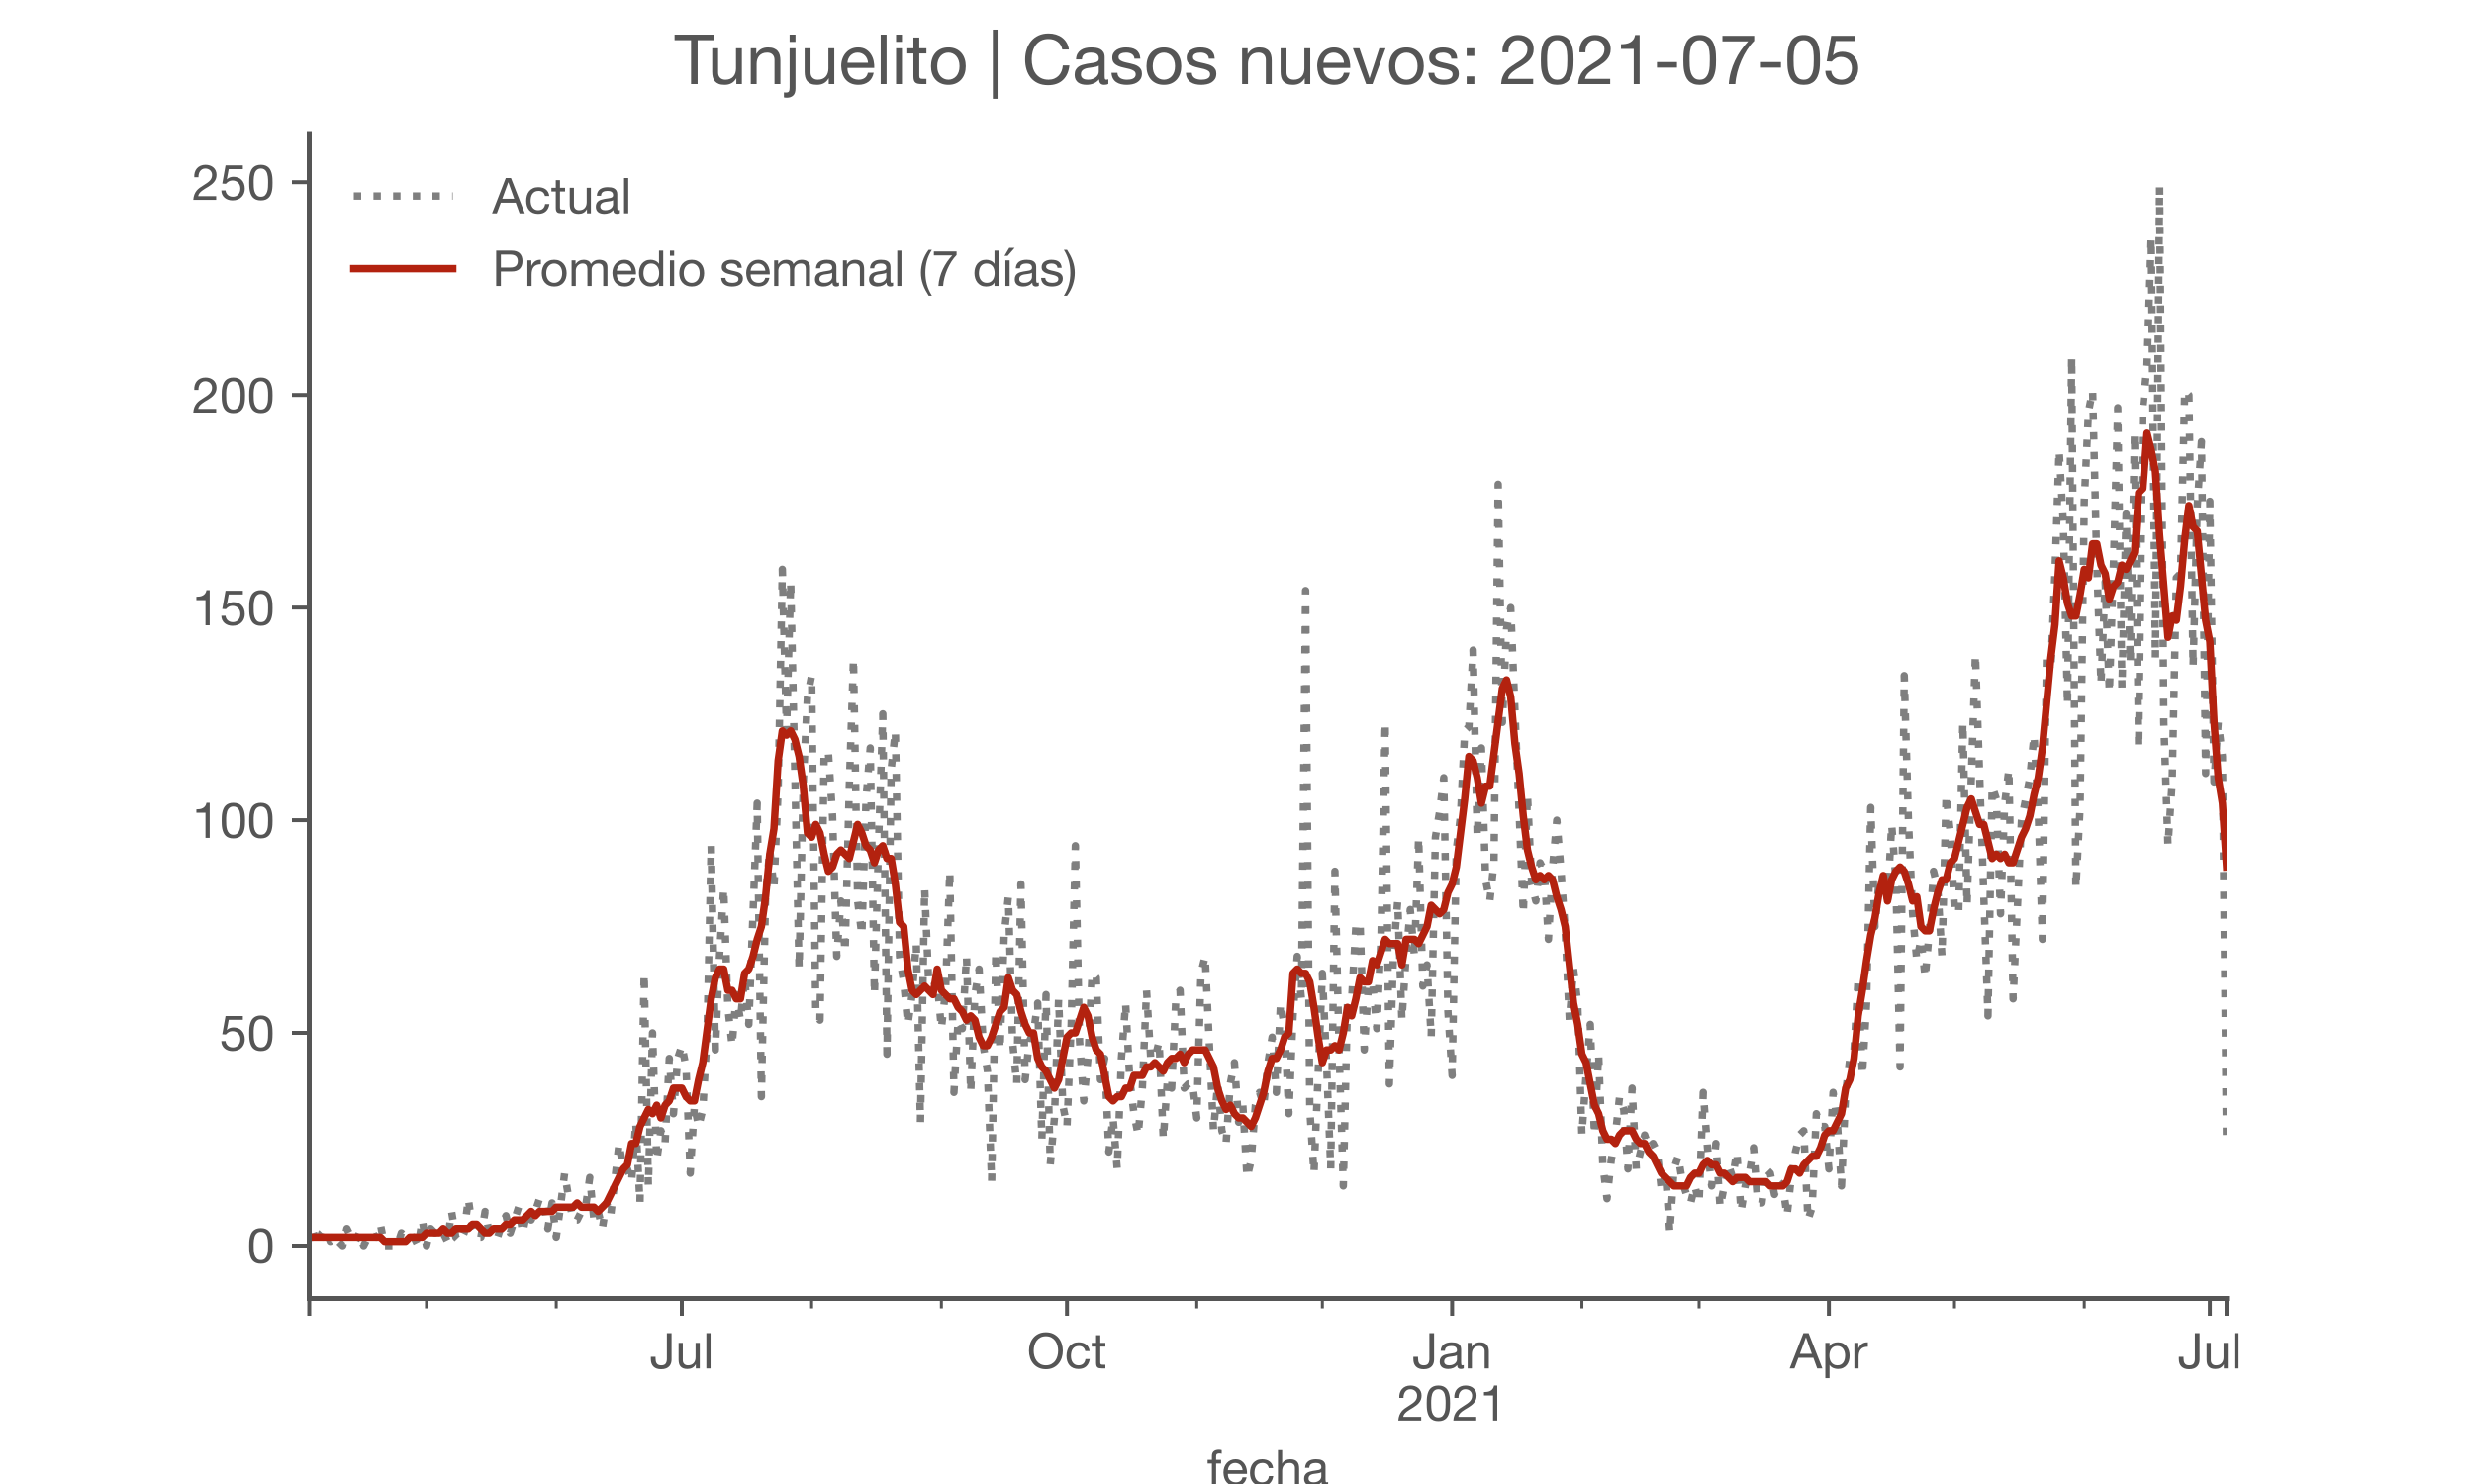 <?xml version="1.0" encoding="utf-8" standalone="no"?>
<!DOCTYPE svg PUBLIC "-//W3C//DTD SVG 1.1//EN"
  "http://www.w3.org/Graphics/SVG/1.1/DTD/svg11.dtd">
<!-- Created with matplotlib (https://matplotlib.org/) -->
<svg height="300pt" version="1.1" viewBox="0 0 500 300" width="500pt" xmlns="http://www.w3.org/2000/svg" xmlns:xlink="http://www.w3.org/1999/xlink">
 <defs>
  <style type="text/css">*{stroke-linecap:butt;stroke-linejoin:round;}</style>
 </defs>
 <g id="figure_1">
  <g id="patch_1">
   <path d="M 0 300 
L 500 300 
L 500 0 
L 0 0 
z
" style="fill:#ffffff;"/>
  </g>
  <g id="axes_1">
   <g id="patch_2">
    <path d="M 62.5 262.5 
L 450 262.5 
L 450 27 
L 62.5 27 
z
" style="fill:#ffffff;"/>
   </g>
   <g id="matplotlib.axis_1">
    <g id="xtick_1">
     <g id="line2d_1">
      <defs>
       <path d="M 0 0 
L 0 3.5 
" id="ma2bd11deeb" style="stroke:#555555;stroke-width:0.8;"/>
      </defs>
      <g>
       <use style="fill:#555555;stroke:#555555;stroke-width:0.8;" x="62.5" xlink:href="#ma2bd11deeb" y="262.5"/>
      </g>
     </g>
    </g>
    <g id="xtick_2">
     <g id="line2d_2">
      <g>
       <use style="fill:#555555;stroke:#555555;stroke-width:0.8;" x="137.8" xlink:href="#ma2bd11deeb" y="262.5"/>
      </g>
     </g>
     <g id="text_1">
      <!-- Jul -->
      <g style="fill:#555555;" transform="translate(131.315 276.641)scale(0.1 -0.1)">
       <defs>
        <path d="M 44.094 17.797 
L 44.094 71.406 
L 34.594 71.406 
L 34.594 19.203 
Q 34.594 13.297 32.141 9.797 
Q 29.703 6.297 23.203 6.297 
Q 19.703 6.297 17.453 7.344 
Q 15.203 8.406 13.953 10.297 
Q 12.703 12.203 12.203 14.797 
Q 11.703 17.406 11.703 20.5 
L 11.703 23.5 
L 2.203 23.5 
L 2.203 19.094 
Q 2.203 8.906 7.594 3.656 
Q 13 -1.594 23 -1.594 
Q 29 -1.594 33.047 0.047 
Q 37.094 1.703 39.547 4.453 
Q 42 7.203 43.047 10.703 
Q 44.094 14.203 44.094 17.797 
z
" id="HelveticaNeue-74"/>
        <path d="M 49.203 0 
L 49.203 51.703 
L 40.703 51.703 
L 40.703 22.5 
Q 40.703 19 39.75 16.047 
Q 38.797 13.094 36.891 10.891 
Q 35 8.703 32.141 7.5 
Q 29.297 6.297 25.406 6.297 
Q 20.5 6.297 17.703 9.094 
Q 14.906 11.906 14.906 16.703 
L 14.906 51.703 
L 6.406 51.703 
L 6.406 17.703 
Q 6.406 13.5 7.25 10.047 
Q 8.094 6.594 10.188 4.094 
Q 12.297 1.594 15.688 0.25 
Q 19.094 -1.094 24.203 -1.094 
Q 29.906 -1.094 34.094 1.156 
Q 38.297 3.406 41 8.203 
L 41.203 8.203 
L 41.203 0 
z
" id="HelveticaNeue-117"/>
        <path d="M 6.906 71.406 
L 6.906 0 
L 15.406 0 
L 15.406 71.406 
z
" id="HelveticaNeue-108"/>
       </defs>
       <use xlink:href="#HelveticaNeue-74"/>
       <use x="51.9" xlink:href="#HelveticaNeue-117"/>
       <use x="107.5" xlink:href="#HelveticaNeue-108"/>
      </g>
     </g>
    </g>
    <g id="xtick_3">
     <g id="line2d_3">
      <g>
       <use style="fill:#555555;stroke:#555555;stroke-width:0.8;" x="215.639" xlink:href="#ma2bd11deeb" y="262.5"/>
      </g>
     </g>
     <g id="text_2">
      <!-- Oct -->
      <g style="fill:#555555;" transform="translate(207.578 276.641)scale(0.1 -0.1)">
       <defs>
        <path d="M 13.297 35.703 
Q 13.297 41.094 14.688 46.344 
Q 16.094 51.594 19.094 55.797 
Q 22.094 60 26.797 62.547 
Q 31.5 65.094 38 65.094 
Q 44.5 65.094 49.203 62.547 
Q 53.906 60 56.906 55.797 
Q 59.906 51.594 61.297 46.344 
Q 62.703 41.094 62.703 35.703 
Q 62.703 30.297 61.297 25.047 
Q 59.906 19.797 56.906 15.594 
Q 53.906 11.406 49.203 8.844 
Q 44.5 6.297 38 6.297 
Q 31.5 6.297 26.797 8.844 
Q 22.094 11.406 19.094 15.594 
Q 16.094 19.797 14.688 25.047 
Q 13.297 30.297 13.297 35.703 
z
M 3.797 35.703 
Q 3.797 28.406 5.938 21.656 
Q 8.094 14.906 12.391 9.703 
Q 16.703 4.5 23.094 1.453 
Q 29.5 -1.594 38 -1.594 
Q 46.5 -1.594 52.891 1.453 
Q 59.297 4.5 63.594 9.703 
Q 67.906 14.906 70.047 21.656 
Q 72.203 28.406 72.203 35.703 
Q 72.203 43 70.047 49.75 
Q 67.906 56.5 63.594 61.703 
Q 59.297 66.906 52.891 70 
Q 46.5 73.094 38 73.094 
Q 29.5 73.094 23.094 70 
Q 16.703 66.906 12.391 61.703 
Q 8.094 56.5 5.938 49.75 
Q 3.797 43 3.797 35.703 
z
" id="HelveticaNeue-79"/>
        <path d="M 41.5 35.094 
L 50.297 35.094 
Q 49.797 39.703 47.891 43.047 
Q 46 46.406 43.047 48.594 
Q 40.094 50.797 36.25 51.844 
Q 32.406 52.906 28 52.906 
Q 21.906 52.906 17.297 50.75 
Q 12.703 48.594 9.641 44.844 
Q 6.594 41.094 5.094 36.047 
Q 3.594 31 3.594 25.203 
Q 3.594 19.406 5.141 14.547 
Q 6.703 9.703 9.75 6.203 
Q 12.797 2.703 17.344 0.797 
Q 21.906 -1.094 27.797 -1.094 
Q 37.703 -1.094 43.453 4.094 
Q 49.203 9.297 50.594 18.906 
L 41.906 18.906 
Q 41.094 12.906 37.547 9.594 
Q 34 6.297 27.703 6.297 
Q 23.703 6.297 20.797 7.891 
Q 17.906 9.5 16.094 12.141 
Q 14.297 14.797 13.438 18.188 
Q 12.594 21.594 12.594 25.203 
Q 12.594 29.094 13.391 32.75 
Q 14.203 36.406 16.047 39.203 
Q 17.906 42 21 43.703 
Q 24.094 45.406 28.703 45.406 
Q 34.094 45.406 37.297 42.703 
Q 40.5 40 41.5 35.094 
z
" id="HelveticaNeue-99"/>
        <path d="M 18.203 51.703 
L 18.203 67.203 
L 9.703 67.203 
L 9.703 51.703 
L 0.906 51.703 
L 0.906 44.203 
L 9.703 44.203 
L 9.703 11.297 
Q 9.703 7.703 10.391 5.5 
Q 11.094 3.297 12.547 2.094 
Q 14 0.906 16.344 0.453 
Q 18.703 0 22 0 
L 28.5 0 
L 28.5 7.5 
L 24.594 7.5 
Q 22.594 7.5 21.344 7.641 
Q 20.094 7.797 19.391 8.297 
Q 18.703 8.797 18.453 9.688 
Q 18.203 10.594 18.203 12.094 
L 18.203 44.203 
L 28.5 44.203 
L 28.5 51.703 
z
" id="HelveticaNeue-116"/>
       </defs>
       <use xlink:href="#HelveticaNeue-79"/>
       <use x="76" xlink:href="#HelveticaNeue-99"/>
       <use x="129.7" xlink:href="#HelveticaNeue-116"/>
      </g>
     </g>
    </g>
    <g id="xtick_4">
     <g id="line2d_4">
      <g>
       <use style="fill:#555555;stroke:#555555;stroke-width:0.8;" x="293.477" xlink:href="#ma2bd11deeb" y="262.5"/>
      </g>
     </g>
     <g id="text_3">
      <!-- Jan -->
      <g style="fill:#555555;" transform="translate(285.417 276.641)scale(0.1 -0.1)">
       <defs>
        <path d="M 52.203 0.203 
Q 50 -1.094 46.094 -1.094 
Q 42.797 -1.094 40.844 0.75 
Q 38.906 2.594 38.906 6.797 
Q 35.406 2.594 30.75 0.75 
Q 26.094 -1.094 20.703 -1.094 
Q 17.203 -1.094 14.047 -0.297 
Q 10.906 0.5 8.594 2.203 
Q 6.297 3.906 4.938 6.656 
Q 3.594 9.406 3.594 13.297 
Q 3.594 17.703 5.094 20.5 
Q 6.594 23.297 9.047 25.047 
Q 11.5 26.797 14.641 27.688 
Q 17.797 28.594 21.094 29.203 
Q 24.594 29.906 27.75 30.25 
Q 30.906 30.594 33.297 31.25 
Q 35.703 31.906 37.094 33.156 
Q 38.5 34.406 38.5 36.797 
Q 38.5 39.594 37.453 41.297 
Q 36.406 43 34.75 43.891 
Q 33.094 44.797 31.047 45.094 
Q 29 45.406 27 45.406 
Q 21.594 45.406 18 43.344 
Q 14.406 41.297 14.094 35.594 
L 5.594 35.594 
Q 5.797 40.406 7.594 43.703 
Q 9.406 47 12.406 49.047 
Q 15.406 51.094 19.25 52 
Q 23.094 52.906 27.5 52.906 
Q 31 52.906 34.453 52.406 
Q 37.906 51.906 40.703 50.344 
Q 43.5 48.797 45.203 46 
Q 46.906 43.203 46.906 38.703 
L 46.906 12.094 
Q 46.906 9.094 47.25 7.688 
Q 47.594 6.297 49.594 6.297 
Q 50.703 6.297 52.203 6.797 
z
M 38.406 26.703 
Q 36.797 25.5 34.188 24.953 
Q 31.594 24.406 28.75 24.047 
Q 25.906 23.703 23 23.25 
Q 20.094 22.797 17.797 21.797 
Q 15.5 20.797 14.047 18.938 
Q 12.594 17.094 12.594 13.906 
Q 12.594 11.797 13.438 10.344 
Q 14.297 8.906 15.641 8 
Q 17 7.094 18.797 6.688 
Q 20.594 6.297 22.594 6.297 
Q 26.797 6.297 29.797 7.438 
Q 32.797 8.594 34.688 10.344 
Q 36.594 12.094 37.5 14.141 
Q 38.406 16.203 38.406 18 
z
" id="HelveticaNeue-97"/>
        <path d="M 6.406 51.703 
L 6.406 0 
L 14.906 0 
L 14.906 29.203 
Q 14.906 32.703 15.844 35.641 
Q 16.797 38.594 18.688 40.797 
Q 20.594 43 23.438 44.203 
Q 26.297 45.406 30.203 45.406 
Q 35.094 45.406 37.891 42.594 
Q 40.703 39.797 40.703 35 
L 40.703 0 
L 49.203 0 
L 49.203 34 
Q 49.203 38.203 48.344 41.641 
Q 47.5 45.094 45.391 47.594 
Q 43.297 50.094 39.891 51.5 
Q 36.5 52.906 31.406 52.906 
Q 19.906 52.906 14.594 43.5 
L 14.406 43.5 
L 14.406 51.703 
z
" id="HelveticaNeue-110"/>
       </defs>
       <use xlink:href="#HelveticaNeue-74"/>
       <use x="51.9" xlink:href="#HelveticaNeue-97"/>
       <use x="105.6" xlink:href="#HelveticaNeue-110"/>
      </g>
      <!-- 2021 -->
      <g style="fill:#555555;" transform="translate(282.358 287.18)scale(0.1 -0.1)">
       <defs>
        <path d="M 4.406 45.797 
L 12.906 45.797 
Q 12.797 49 13.547 52.141 
Q 14.297 55.297 16 57.797 
Q 17.703 60.297 20.344 61.844 
Q 23 63.406 26.703 63.406 
Q 29.5 63.406 32 62.5 
Q 34.5 61.594 36.344 59.891 
Q 38.203 58.203 39.297 55.844 
Q 40.406 53.5 40.406 50.594 
Q 40.406 46.906 39.25 44.094 
Q 38.094 41.297 35.844 38.891 
Q 33.594 36.5 30.188 34.141 
Q 26.797 31.797 22.297 29 
Q 18.594 26.797 15.188 24.297 
Q 11.797 21.797 9.094 18.5 
Q 6.406 15.203 4.656 10.75 
Q 2.906 6.297 2.406 0 
L 48.703 0 
L 48.703 7.5 
L 12.297 7.5 
Q 12.906 10.797 14.844 13.344 
Q 16.797 15.906 19.547 18.094 
Q 22.297 20.297 25.594 22.25 
Q 28.906 24.203 32.203 26.203 
Q 35.5 28.297 38.594 30.594 
Q 41.703 32.906 44.094 35.75 
Q 46.5 38.594 47.953 42.188 
Q 49.406 45.797 49.406 50.5 
Q 49.406 55.5 47.656 59.297 
Q 45.906 63.094 42.906 65.641 
Q 39.906 68.203 35.844 69.547 
Q 31.797 70.906 27.203 70.906 
Q 21.594 70.906 17.188 69 
Q 12.797 67.094 9.844 63.75 
Q 6.906 60.406 5.5 55.797 
Q 4.094 51.203 4.406 45.797 
z
" id="HelveticaNeue-50"/>
        <path d="M 13.203 34.906 
Q 13.203 37.5 13.25 40.641 
Q 13.297 43.797 13.75 46.938 
Q 14.203 50.094 15.047 53.094 
Q 15.906 56.094 17.547 58.344 
Q 19.203 60.594 21.703 62 
Q 24.203 63.406 27.797 63.406 
Q 31.406 63.406 33.906 62 
Q 36.406 60.594 38.047 58.344 
Q 39.703 56.094 40.547 53.094 
Q 41.406 50.094 41.844 46.938 
Q 42.297 43.797 42.344 40.641 
Q 42.406 37.5 42.406 34.906 
Q 42.406 30.906 42.156 25.953 
Q 41.906 21 40.547 16.641 
Q 39.203 12.297 36.203 9.297 
Q 33.203 6.297 27.797 6.297 
Q 22.406 6.297 19.406 9.297 
Q 16.406 12.297 15.047 16.641 
Q 13.703 21 13.453 25.953 
Q 13.203 30.906 13.203 34.906 
z
M 4.203 34.797 
Q 4.203 30.906 4.391 26.703 
Q 4.594 22.5 5.391 18.5 
Q 6.203 14.5 7.703 10.953 
Q 9.203 7.406 11.797 4.703 
Q 14.406 2 18.344 0.453 
Q 22.297 -1.094 27.797 -1.094 
Q 33.406 -1.094 37.297 0.453 
Q 41.203 2 43.797 4.703 
Q 46.406 7.406 47.906 10.953 
Q 49.406 14.5 50.203 18.5 
Q 51 22.5 51.203 26.703 
Q 51.406 30.906 51.406 34.797 
Q 51.406 38.703 51.203 42.891 
Q 51 47.094 50.203 51.094 
Q 49.406 55.094 47.906 58.688 
Q 46.406 62.297 43.797 65 
Q 41.203 67.703 37.25 69.297 
Q 33.297 70.906 27.797 70.906 
Q 22.297 70.906 18.344 69.297 
Q 14.406 67.703 11.797 65 
Q 9.203 62.297 7.703 58.688 
Q 6.203 55.094 5.391 51.094 
Q 4.594 47.094 4.391 42.891 
Q 4.203 38.703 4.203 34.797 
z
" id="HelveticaNeue-48"/>
        <path d="M 35.594 0 
L 35.594 70.906 
L 29.094 70.906 
Q 28.406 66.906 26.5 64.297 
Q 24.594 61.703 21.844 60.203 
Q 19.094 58.703 15.688 58.141 
Q 12.297 57.594 8.703 57.594 
L 8.703 50.797 
L 27.094 50.797 
L 27.094 0 
z
" id="HelveticaNeue-49"/>
       </defs>
       <use xlink:href="#HelveticaNeue-50"/>
       <use x="55.6" xlink:href="#HelveticaNeue-48"/>
       <use x="111.2" xlink:href="#HelveticaNeue-50"/>
       <use x="166.8" xlink:href="#HelveticaNeue-49"/>
      </g>
     </g>
    </g>
    <g id="xtick_5">
     <g id="line2d_5">
      <g>
       <use style="fill:#555555;stroke:#555555;stroke-width:0.8;" x="369.623" xlink:href="#ma2bd11deeb" y="262.5"/>
      </g>
     </g>
     <g id="text_4">
      <!-- Apr -->
      <g style="fill:#555555;" transform="translate(361.754 276.641)scale(0.1 -0.1)">
       <defs>
        <path d="M 20.094 29.5 
L 32.203 62.797 
L 32.406 62.797 
L 44.297 29.5 
z
M 27.203 71.406 
L -0.594 0 
L 9.094 0 
L 17.094 21.5 
L 47.297 21.5 
L 55.094 0 
L 65.594 0 
L 37.703 71.406 
z
" id="HelveticaNeue-65"/>
        <path d="M 6.703 51.703 
L 6.703 -19.703 
L 15.203 -19.703 
L 15.203 6.906 
L 15.406 6.906 
Q 16.797 4.594 18.844 3.047 
Q 20.906 1.5 23.203 0.594 
Q 25.5 -0.297 27.844 -0.688 
Q 30.203 -1.094 32.094 -1.094 
Q 38 -1.094 42.453 1 
Q 46.906 3.094 49.844 6.75 
Q 52.797 10.406 54.25 15.297 
Q 55.703 20.203 55.703 25.703 
Q 55.703 31.203 54.203 36.094 
Q 52.703 41 49.75 44.75 
Q 46.797 48.5 42.344 50.703 
Q 37.906 52.906 31.906 52.906 
Q 26.5 52.906 22 50.953 
Q 17.5 49 15.406 44.703 
L 15.203 44.703 
L 15.203 51.703 
z
M 46.703 26.297 
Q 46.703 22.5 45.891 18.891 
Q 45.094 15.297 43.297 12.5 
Q 41.5 9.703 38.547 8 
Q 35.594 6.297 31.203 6.297 
Q 26.797 6.297 23.688 7.938 
Q 20.594 9.594 18.641 12.297 
Q 16.703 15 15.797 18.547 
Q 14.906 22.094 14.906 25.906 
Q 14.906 29.5 15.75 33 
Q 16.594 36.5 18.5 39.25 
Q 20.406 42 23.406 43.703 
Q 26.406 45.406 30.703 45.406 
Q 34.797 45.406 37.844 43.797 
Q 40.906 42.203 42.844 39.5 
Q 44.797 36.797 45.75 33.344 
Q 46.703 29.906 46.703 26.297 
z
" id="HelveticaNeue-112"/>
        <path d="M 6.094 51.703 
L 6.094 0 
L 14.594 0 
L 14.594 23 
Q 14.594 28 15.594 31.844 
Q 16.594 35.703 18.797 38.391 
Q 21 41.094 24.594 42.5 
Q 28.203 43.906 33.297 43.906 
L 33.297 52.906 
Q 26.406 53.094 21.906 50.094 
Q 17.406 47.094 14.297 40.797 
L 14.094 40.797 
L 14.094 51.703 
z
" id="HelveticaNeue-114"/>
       </defs>
       <use xlink:href="#HelveticaNeue-65"/>
       <use x="64.8" xlink:href="#HelveticaNeue-112"/>
       <use x="124.1" xlink:href="#HelveticaNeue-114"/>
      </g>
     </g>
    </g>
    <g id="xtick_6">
     <g id="line2d_6">
      <g>
       <use style="fill:#555555;stroke:#555555;stroke-width:0.8;" x="446.616" xlink:href="#ma2bd11deeb" y="262.5"/>
      </g>
     </g>
     <g id="text_5">
      <!-- Jul -->
      <g style="fill:#555555;" transform="translate(440.131 276.641)scale(0.1 -0.1)">
       <use xlink:href="#HelveticaNeue-74"/>
       <use x="51.9" xlink:href="#HelveticaNeue-117"/>
       <use x="107.5" xlink:href="#HelveticaNeue-108"/>
      </g>
     </g>
    </g>
    <g id="xtick_7">
     <g id="line2d_7">
      <g>
       <use style="fill:#555555;stroke:#555555;stroke-width:0.8;" x="450" xlink:href="#ma2bd11deeb" y="262.5"/>
      </g>
     </g>
    </g>
    <g id="xtick_8">
     <g id="line2d_8">
      <defs>
       <path d="M 0 0 
L 0 2 
" id="m8d60de02a7" style="stroke:#555555;stroke-width:0.6;"/>
      </defs>
      <g>
       <use style="fill:#555555;stroke:#555555;stroke-width:0.6;" x="86.19" xlink:href="#m8d60de02a7" y="262.5"/>
      </g>
     </g>
    </g>
    <g id="xtick_9">
     <g id="line2d_9">
      <g>
       <use style="fill:#555555;stroke:#555555;stroke-width:0.6;" x="112.418" xlink:href="#m8d60de02a7" y="262.5"/>
      </g>
     </g>
    </g>
    <g id="xtick_10">
     <g id="line2d_10">
      <g>
       <use style="fill:#555555;stroke:#555555;stroke-width:0.6;" x="164.028" xlink:href="#m8d60de02a7" y="262.5"/>
      </g>
     </g>
    </g>
    <g id="xtick_11">
     <g id="line2d_11">
      <g>
       <use style="fill:#555555;stroke:#555555;stroke-width:0.6;" x="190.257" xlink:href="#m8d60de02a7" y="262.5"/>
      </g>
     </g>
    </g>
    <g id="xtick_12">
     <g id="line2d_12">
      <g>
       <use style="fill:#555555;stroke:#555555;stroke-width:0.6;" x="241.867" xlink:href="#m8d60de02a7" y="262.5"/>
      </g>
     </g>
    </g>
    <g id="xtick_13">
     <g id="line2d_13">
      <g>
       <use style="fill:#555555;stroke:#555555;stroke-width:0.6;" x="267.249" xlink:href="#m8d60de02a7" y="262.5"/>
      </g>
     </g>
    </g>
    <g id="xtick_14">
     <g id="line2d_14">
      <g>
       <use style="fill:#555555;stroke:#555555;stroke-width:0.6;" x="319.705" xlink:href="#m8d60de02a7" y="262.5"/>
      </g>
     </g>
    </g>
    <g id="xtick_15">
     <g id="line2d_15">
      <g>
       <use style="fill:#555555;stroke:#555555;stroke-width:0.6;" x="343.395" xlink:href="#m8d60de02a7" y="262.5"/>
      </g>
     </g>
    </g>
    <g id="xtick_16">
     <g id="line2d_16">
      <g>
       <use style="fill:#555555;stroke:#555555;stroke-width:0.6;" x="395.005" xlink:href="#m8d60de02a7" y="262.5"/>
      </g>
     </g>
    </g>
    <g id="xtick_17">
     <g id="line2d_17">
      <g>
       <use style="fill:#555555;stroke:#555555;stroke-width:0.6;" x="421.234" xlink:href="#m8d60de02a7" y="262.5"/>
      </g>
     </g>
    </g>
    <g id="text_6">
     <!-- fecha -->
     <g style="fill:#555555;" transform="translate(243.935 300.291)scale(0.1 -0.1)">
      <defs>
       <path d="M 9.906 44.203 
L 9.906 0 
L 18.406 0 
L 18.406 44.203 
L 28.406 44.203 
L 28.406 51.703 
L 18.406 51.703 
L 18.406 58.906 
Q 18.406 62.297 20.094 63.5 
Q 21.797 64.703 24.906 64.703 
Q 26 64.703 27.297 64.547 
Q 28.594 64.406 29.703 64 
L 29.703 71.406 
Q 28.5 71.797 26.953 72 
Q 25.406 72.203 24.203 72.203 
Q 17.203 72.203 13.547 68.953 
Q 9.906 65.703 9.906 59.406 
L 9.906 51.703 
L 1.203 51.703 
L 1.203 44.203 
z
" id="HelveticaNeue-102"/>
       <path d="M 42.297 30.797 
L 12.594 30.797 
Q 12.797 33.797 13.891 36.438 
Q 15 39.094 16.891 41.094 
Q 18.797 43.094 21.438 44.25 
Q 24.094 45.406 27.406 45.406 
Q 30.594 45.406 33.25 44.25 
Q 35.906 43.094 37.844 41.141 
Q 39.797 39.203 40.938 36.5 
Q 42.094 33.797 42.297 30.797 
z
M 50.5 16.406 
L 42.094 16.406 
Q 41 11.297 37.547 8.797 
Q 34.094 6.297 28.703 6.297 
Q 24.5 6.297 21.391 7.688 
Q 18.297 9.094 16.297 11.438 
Q 14.297 13.797 13.391 16.844 
Q 12.5 19.906 12.594 23.297 
L 51.297 23.297 
Q 51.5 28 50.453 33.203 
Q 49.406 38.406 46.656 42.797 
Q 43.906 47.203 39.344 50.047 
Q 34.797 52.906 27.906 52.906 
Q 22.594 52.906 18.141 50.906 
Q 13.703 48.906 10.453 45.297 
Q 7.203 41.703 5.391 36.797 
Q 3.594 31.906 3.594 26 
Q 3.797 20.094 5.344 15.094 
Q 6.906 10.094 10 6.5 
Q 13.094 2.906 17.641 0.906 
Q 22.203 -1.094 28.406 -1.094 
Q 37.203 -1.094 43 3.297 
Q 48.797 7.703 50.5 16.406 
z
" id="HelveticaNeue-101"/>
       <path d="M 6.406 71.406 
L 6.406 0 
L 14.906 0 
L 14.906 29.203 
Q 14.906 32.703 15.844 35.641 
Q 16.797 38.594 18.688 40.797 
Q 20.594 43 23.438 44.203 
Q 26.297 45.406 30.203 45.406 
Q 35.094 45.406 37.891 42.594 
Q 40.703 39.797 40.703 35 
L 40.703 0 
L 49.203 0 
L 49.203 34 
Q 49.203 38.203 48.344 41.641 
Q 47.5 45.094 45.391 47.594 
Q 43.297 50.094 39.891 51.5 
Q 36.5 52.906 31.406 52.906 
Q 29.094 52.906 26.641 52.406 
Q 24.203 51.906 21.953 50.844 
Q 19.703 49.797 17.891 48.141 
Q 16.094 46.5 15.094 44.094 
L 14.906 44.094 
L 14.906 71.406 
z
" id="HelveticaNeue-104"/>
      </defs>
      <use xlink:href="#HelveticaNeue-102"/>
      <use x="29.6" xlink:href="#HelveticaNeue-101"/>
      <use x="83.3" xlink:href="#HelveticaNeue-99"/>
      <use x="137" xlink:href="#HelveticaNeue-104"/>
      <use x="192.6" xlink:href="#HelveticaNeue-97"/>
     </g>
    </g>
   </g>
   <g id="matplotlib.axis_2">
    <g id="ytick_1">
     <g id="line2d_18">
      <defs>
       <path d="M 0 0 
L -3.5 0 
" id="m06154735b8" style="stroke:#555555;stroke-width:0.8;"/>
      </defs>
      <g>
       <use style="fill:#555555;stroke:#555555;stroke-width:0.8;" x="62.5" xlink:href="#m06154735b8" y="251.795"/>
      </g>
     </g>
     <g id="text_7">
      <!-- 0 -->
      <g style="fill:#555555;" transform="translate(49.941 255.366)scale(0.1 -0.1)">
       <use xlink:href="#HelveticaNeue-48"/>
      </g>
     </g>
    </g>
    <g id="ytick_2">
     <g id="line2d_19">
      <g>
       <use style="fill:#555555;stroke:#555555;stroke-width:0.8;" x="62.5" xlink:href="#m06154735b8" y="208.805"/>
      </g>
     </g>
     <g id="text_8">
      <!-- 50 -->
      <g style="fill:#555555;" transform="translate(44.381 212.376)scale(0.1 -0.1)">
       <defs>
        <path d="M 47 62.203 
L 47 69.703 
L 12 69.703 
L 5.406 32.906 
L 12.703 32.5 
Q 15.203 35.5 18.453 37.344 
Q 21.703 39.203 25.906 39.203 
Q 29.5 39.203 32.453 38 
Q 35.406 36.797 37.5 34.641 
Q 39.594 32.5 40.75 29.547 
Q 41.906 26.594 41.906 23.094 
Q 41.906 18.906 40.703 15.75 
Q 39.5 12.594 37.453 10.5 
Q 35.406 8.406 32.656 7.344 
Q 29.906 6.297 26.906 6.297 
Q 23.703 6.297 21.047 7.25 
Q 18.406 8.203 16.453 9.953 
Q 14.5 11.703 13.344 14.047 
Q 12.203 16.406 12 19.094 
L 3.5 19.094 
Q 3.594 14.297 5.391 10.5 
Q 7.203 6.703 10.297 4.141 
Q 13.406 1.594 17.453 0.25 
Q 21.5 -1.094 26.094 -1.094 
Q 32.297 -1.094 36.938 0.844 
Q 41.594 2.797 44.688 6.094 
Q 47.797 9.406 49.344 13.656 
Q 50.906 17.906 50.906 22.406 
Q 50.906 28.5 49.094 33.047 
Q 47.297 37.594 44.188 40.641 
Q 41.094 43.703 36.891 45.203 
Q 32.703 46.703 28 46.703 
Q 24.406 46.703 20.75 45.453 
Q 17.094 44.203 14.797 41.594 
L 14.594 41.797 
L 18.406 62.203 
z
" id="HelveticaNeue-53"/>
       </defs>
       <use xlink:href="#HelveticaNeue-53"/>
       <use x="55.6" xlink:href="#HelveticaNeue-48"/>
      </g>
     </g>
    </g>
    <g id="ytick_3">
     <g id="line2d_20">
      <g>
       <use style="fill:#555555;stroke:#555555;stroke-width:0.8;" x="62.5" xlink:href="#m06154735b8" y="165.815"/>
      </g>
     </g>
     <g id="text_9">
      <!-- 100 -->
      <g style="fill:#555555;" transform="translate(38.822 169.385)scale(0.1 -0.1)">
       <use xlink:href="#HelveticaNeue-49"/>
       <use x="55.6" xlink:href="#HelveticaNeue-48"/>
       <use x="111.2" xlink:href="#HelveticaNeue-48"/>
      </g>
     </g>
    </g>
    <g id="ytick_4">
     <g id="line2d_21">
      <g>
       <use style="fill:#555555;stroke:#555555;stroke-width:0.8;" x="62.5" xlink:href="#m06154735b8" y="122.825"/>
      </g>
     </g>
     <g id="text_10">
      <!-- 150 -->
      <g style="fill:#555555;" transform="translate(38.822 126.395)scale(0.1 -0.1)">
       <use xlink:href="#HelveticaNeue-49"/>
       <use x="55.6" xlink:href="#HelveticaNeue-53"/>
       <use x="111.2" xlink:href="#HelveticaNeue-48"/>
      </g>
     </g>
    </g>
    <g id="ytick_5">
     <g id="line2d_22">
      <g>
       <use style="fill:#555555;stroke:#555555;stroke-width:0.8;" x="62.5" xlink:href="#m06154735b8" y="79.835"/>
      </g>
     </g>
     <g id="text_11">
      <!-- 200 -->
      <g style="fill:#555555;" transform="translate(38.822 83.405)scale(0.1 -0.1)">
       <use xlink:href="#HelveticaNeue-50"/>
       <use x="55.6" xlink:href="#HelveticaNeue-48"/>
       <use x="111.2" xlink:href="#HelveticaNeue-48"/>
      </g>
     </g>
    </g>
    <g id="ytick_6">
     <g id="line2d_23">
      <g>
       <use style="fill:#555555;stroke:#555555;stroke-width:0.8;" x="62.5" xlink:href="#m06154735b8" y="36.845"/>
      </g>
     </g>
     <g id="text_12">
      <!-- 250 -->
      <g style="fill:#555555;" transform="translate(38.822 40.415)scale(0.1 -0.1)">
       <use xlink:href="#HelveticaNeue-50"/>
       <use x="55.6" xlink:href="#HelveticaNeue-53"/>
       <use x="111.2" xlink:href="#HelveticaNeue-48"/>
      </g>
     </g>
    </g>
   </g>
   <g id="line2d_24">
    <path clip-path="url(#p0684a743aa)" d="M 63.346 249.216 
L 64.192 251.795 
L 65.038 249.216 
L 65.884 248.356 
L 66.73 250.936 
L 67.576 250.076 
L 69.269 251.795 
L 70.115 248.356 
L 70.961 250.076 
L 71.807 250.936 
L 72.653 249.216 
L 73.499 251.795 
L 74.345 250.076 
L 75.191 249.216 
L 76.037 250.076 
L 76.883 247.496 
L 77.729 251.795 
L 80.267 251.795 
L 81.114 249.216 
L 81.96 250.076 
L 83.652 250.076 
L 84.498 251.795 
L 85.344 246.637 
L 86.19 251.795 
L 87.036 248.356 
L 87.882 249.216 
L 88.728 248.356 
L 89.574 249.216 
L 90.42 250.936 
L 91.266 244.917 
L 92.112 250.076 
L 92.959 250.936 
L 93.805 249.216 
L 94.651 242.338 
L 95.497 248.356 
L 96.343 250.076 
L 97.189 250.076 
L 98.035 244.917 
L 98.881 249.216 
L 99.727 250.076 
L 100.573 250.076 
L 101.419 247.496 
L 102.265 245.777 
L 103.111 249.216 
L 104.803 244.057 
L 105.65 249.216 
L 106.496 244.917 
L 107.342 246.637 
L 108.188 244.917 
L 109.034 242.338 
L 109.88 243.197 
L 110.726 248.356 
L 111.572 243.197 
L 112.418 250.076 
L 113.264 244.057 
L 114.11 237.179 
L 114.956 242.338 
L 115.802 246.637 
L 116.648 246.637 
L 117.495 244.917 
L 118.341 244.057 
L 119.187 238.039 
L 120.033 246.637 
L 120.879 244.917 
L 121.725 248.356 
L 122.571 243.197 
L 123.417 245.777 
L 125.109 231.16 
L 125.955 236.319 
L 126.801 236.319 
L 127.647 238.898 
L 128.493 226.861 
L 129.34 243.197 
L 130.186 196.768 
L 131.032 239.758 
L 131.878 208.805 
L 132.724 234.599 
L 133.57 228.581 
L 134.416 231.16 
L 135.262 213.964 
L 136.108 225.142 
L 136.954 213.964 
L 137.8 211.385 
L 138.646 215.684 
L 139.492 237.179 
L 140.338 223.422 
L 141.184 227.721 
L 142.031 224.282 
L 142.877 209.665 
L 143.723 170.974 
L 144.569 212.245 
L 145.415 193.329 
L 146.261 179.572 
L 147.107 203.646 
L 147.953 211.385 
L 148.799 201.067 
L 149.645 206.226 
L 150.491 197.628 
L 151.337 207.086 
L 153.029 162.376 
L 153.876 221.702 
L 154.722 181.292 
L 155.568 171.834 
L 156.414 179.572 
L 157.26 159.797 
L 158.106 115.087 
L 158.952 147.759 
L 159.798 117.666 
L 161.49 195.908 
L 162.336 158.077 
L 163.182 140.881 
L 164.028 136.582 
L 164.874 204.506 
L 165.721 206.226 
L 166.567 152.058 
L 167.413 152.058 
L 168.259 164.955 
L 169.105 193.329 
L 169.951 182.151 
L 170.797 192.469 
L 171.643 158.937 
L 172.489 133.143 
L 173.335 182.151 
L 174.181 189.03 
L 175.027 161.516 
L 175.873 151.199 
L 176.719 201.067 
L 177.566 170.114 
L 178.412 144.32 
L 179.258 213.104 
L 180.104 155.498 
L 180.95 147.759 
L 181.796 193.329 
L 182.642 198.488 
L 183.488 207.086 
L 184.334 201.067 
L 185.18 190.749 
L 186.026 226.861 
L 186.872 179.572 
L 187.718 199.347 
L 188.564 199.347 
L 189.41 198.488 
L 190.257 207.946 
L 191.103 200.207 
L 191.949 176.133 
L 192.795 220.843 
L 193.641 206.226 
L 194.487 207.946 
L 195.333 193.329 
L 196.179 220.843 
L 197.025 201.067 
L 197.871 195.908 
L 198.717 211.385 
L 199.563 216.544 
L 200.409 238.898 
L 201.255 192.469 
L 202.102 212.245 
L 202.948 189.03 
L 203.794 181.292 
L 204.64 210.525 
L 205.486 219.123 
L 206.332 178.712 
L 207.178 218.263 
L 208.024 210.525 
L 208.87 208.805 
L 209.716 202.787 
L 210.562 230.3 
L 211.408 201.067 
L 212.254 235.459 
L 213.1 226.001 
L 213.947 201.927 
L 214.793 223.422 
L 215.639 227.721 
L 216.485 207.086 
L 217.331 170.974 
L 218.177 210.525 
L 219.023 222.562 
L 219.869 213.964 
L 220.715 196.768 
L 221.561 197.628 
L 222.407 218.263 
L 223.253 213.964 
L 224.099 232.88 
L 224.945 226.001 
L 225.791 236.319 
L 226.638 213.964 
L 227.484 202.787 
L 228.33 218.263 
L 229.176 225.142 
L 230.022 229.441 
L 230.868 219.983 
L 231.714 200.207 
L 232.56 213.964 
L 233.406 213.964 
L 234.252 210.525 
L 235.098 230.3 
L 235.944 218.263 
L 236.79 219.983 
L 237.636 201.927 
L 238.483 200.207 
L 239.329 219.983 
L 240.175 219.123 
L 241.021 219.123 
L 241.867 226.001 
L 242.713 196.768 
L 243.559 193.329 
L 245.251 228.581 
L 246.097 219.123 
L 246.943 228.581 
L 247.789 231.16 
L 248.635 219.123 
L 249.481 214.824 
L 250.328 226.861 
L 251.174 223.422 
L 252.02 238.039 
L 252.866 234.599 
L 253.712 223.422 
L 254.558 220.843 
L 255.404 223.422 
L 256.25 214.824 
L 257.096 209.665 
L 257.942 220.843 
L 258.788 202.787 
L 259.634 207.946 
L 260.48 225.142 
L 261.326 205.366 
L 262.172 193.329 
L 263.019 201.927 
L 263.865 119.386 
L 264.711 224.282 
L 265.557 237.179 
L 267.249 196.768 
L 268.095 214.824 
L 268.941 236.319 
L 269.787 176.133 
L 270.633 212.245 
L 271.479 239.758 
L 272.325 202.787 
L 273.171 201.927 
L 274.017 187.31 
L 274.864 186.45 
L 275.71 212.245 
L 276.556 199.347 
L 277.402 198.488 
L 278.248 207.946 
L 279.094 189.89 
L 279.94 146.04 
L 280.786 219.123 
L 281.632 192.469 
L 282.478 182.151 
L 283.324 206.226 
L 284.17 193.329 
L 285.016 183.871 
L 285.862 193.329 
L 286.709 169.254 
L 287.555 199.347 
L 288.401 195.048 
L 289.247 209.665 
L 290.093 169.254 
L 290.939 164.096 
L 291.785 157.217 
L 292.631 204.506 
L 293.477 217.403 
L 294.323 171.834 
L 295.169 164.955 
L 296.015 147.759 
L 296.861 146.9 
L 297.707 131.423 
L 298.553 169.254 
L 299.4 151.199 
L 300.246 177.852 
L 301.092 182.151 
L 301.938 174.413 
L 302.784 97.891 
L 303.63 146.04 
L 304.476 127.124 
L 305.322 122.825 
L 307.86 184.731 
L 308.706 160.656 
L 309.552 178.712 
L 310.398 182.151 
L 311.245 174.413 
L 312.091 176.133 
L 312.937 189.89 
L 313.783 175.273 
L 314.629 165.815 
L 315.475 176.133 
L 316.321 188.17 
L 317.167 206.226 
L 318.013 195.908 
L 318.859 202.787 
L 319.705 229.441 
L 320.551 217.403 
L 321.397 207.086 
L 322.243 229.441 
L 323.09 213.104 
L 323.936 235.459 
L 324.782 242.338 
L 325.628 234.599 
L 326.474 229.441 
L 327.32 221.702 
L 328.166 224.282 
L 329.012 236.319 
L 329.858 219.983 
L 330.704 236.319 
L 332.396 229.441 
L 333.242 232.02 
L 334.088 231.16 
L 334.934 232.88 
L 335.781 240.618 
L 336.627 237.179 
L 337.473 249.216 
L 338.319 236.319 
L 339.165 233.74 
L 340.011 238.898 
L 340.857 241.478 
L 341.703 243.197 
L 342.549 239.758 
L 343.395 243.197 
L 344.241 220.843 
L 345.087 232.02 
L 345.933 239.758 
L 346.779 231.16 
L 347.626 244.057 
L 349.318 235.459 
L 350.164 238.039 
L 351.01 232.88 
L 351.856 244.917 
L 352.702 239.758 
L 353.548 237.179 
L 354.394 232.02 
L 355.24 243.197 
L 356.086 243.197 
L 356.932 236.319 
L 357.778 237.179 
L 358.624 241.478 
L 359.471 238.898 
L 360.317 239.758 
L 361.163 245.777 
L 362.009 238.039 
L 362.855 232.88 
L 363.701 229.441 
L 364.547 228.581 
L 365.393 246.637 
L 366.239 244.057 
L 367.085 225.142 
L 367.931 227.721 
L 368.777 227.721 
L 369.623 236.319 
L 370.469 220.843 
L 371.316 226.861 
L 372.162 239.758 
L 373.008 220.843 
L 373.854 213.964 
L 374.7 212.245 
L 375.546 197.628 
L 376.392 217.403 
L 377.238 202.787 
L 378.084 163.236 
L 378.93 187.31 
L 379.776 177.852 
L 380.622 181.292 
L 381.468 182.151 
L 382.314 166.675 
L 383.16 177.852 
L 384.007 215.684 
L 384.853 136.582 
L 385.699 165.815 
L 386.545 184.731 
L 387.391 194.189 
L 388.237 189.89 
L 389.083 197.628 
L 389.929 188.17 
L 390.775 176.133 
L 391.621 179.572 
L 392.467 193.329 
L 393.313 160.656 
L 394.159 168.395 
L 395.005 183.871 
L 395.852 184.731 
L 396.698 146.04 
L 397.544 183.011 
L 399.236 132.283 
L 401.774 205.366 
L 402.62 158.937 
L 403.466 161.516 
L 404.312 184.731 
L 405.158 162.376 
L 406.004 155.498 
L 406.85 201.927 
L 408.543 165.815 
L 410.235 157.217 
L 411.081 148.619 
L 411.927 164.096 
L 412.773 189.89 
L 413.619 132.283 
L 414.465 135.722 
L 415.311 115.947 
L 416.157 91.012 
L 417.003 105.629 
L 417.849 142.6 
L 418.695 72.097 
L 419.541 179.572 
L 420.388 163.236 
L 421.234 101.33 
L 422.08 83.274 
L 422.926 78.975 
L 423.772 114.227 
L 424.618 138.301 
L 425.464 117.666 
L 426.31 140.021 
L 427.156 113.367 
L 428.002 82.414 
L 428.848 139.161 
L 429.694 103.909 
L 430.54 134.002 
L 431.386 87.573 
L 432.233 151.199 
L 433.079 82.414 
L 433.925 73.816 
L 434.771 48.022 
L 435.617 133.143 
L 436.463 37.705 
L 437.309 146.04 
L 438.155 170.974 
L 439.001 158.077 
L 439.847 116.806 
L 440.693 115.947 
L 441.539 78.975 
L 442.385 79.835 
L 443.231 134.862 
L 444.078 102.19 
L 444.924 89.293 
L 445.77 156.357 
L 446.616 101.33 
L 447.462 158.077 
L 448.308 146.04 
L 449.154 152.918 
L 450 231.16 
L 450 231.16 
" style="fill:none;stroke:#000000;stroke-dasharray:1.5,2.475;stroke-dashoffset:0;stroke-opacity:0.5;stroke-width:1.5;"/>
   </g>
   <g id="line2d_25">
    <path clip-path="url(#p0684a743aa)" d="M 62.5 250.076 
L 76.883 250.076 
L 77.729 250.936 
L 81.96 250.936 
L 82.806 250.076 
L 85.344 250.076 
L 86.19 249.216 
L 88.728 249.216 
L 89.574 248.356 
L 90.42 249.216 
L 91.266 249.216 
L 92.112 248.356 
L 94.651 248.356 
L 95.497 247.496 
L 96.343 247.496 
L 98.035 249.216 
L 98.881 249.216 
L 99.727 248.356 
L 101.419 248.356 
L 102.265 247.496 
L 103.111 247.496 
L 103.957 246.637 
L 105.65 246.637 
L 107.342 244.917 
L 108.188 245.777 
L 109.034 244.917 
L 111.572 244.917 
L 112.418 244.057 
L 115.802 244.057 
L 116.648 243.197 
L 117.495 244.057 
L 120.033 244.057 
L 120.879 244.917 
L 122.571 243.197 
L 125.955 236.319 
L 126.801 235.459 
L 127.647 231.16 
L 128.493 231.16 
L 129.34 227.721 
L 131.032 224.282 
L 131.878 225.142 
L 132.724 223.422 
L 133.57 226.001 
L 134.416 223.422 
L 135.262 222.562 
L 136.108 219.983 
L 137.8 219.983 
L 138.646 221.702 
L 139.492 222.562 
L 140.338 222.562 
L 141.184 218.263 
L 142.031 214.824 
L 143.723 201.927 
L 144.569 197.628 
L 145.415 195.908 
L 146.261 195.908 
L 147.107 200.207 
L 147.953 200.207 
L 148.799 201.927 
L 149.645 201.927 
L 150.491 196.768 
L 151.337 195.908 
L 152.183 193.329 
L 153.029 189.89 
L 153.876 187.31 
L 154.722 181.292 
L 155.568 172.694 
L 156.414 167.535 
L 157.26 153.778 
L 158.106 147.759 
L 158.952 148.619 
L 159.798 147.759 
L 160.644 149.479 
L 161.49 152.918 
L 162.336 158.937 
L 163.182 168.395 
L 164.028 169.254 
L 164.874 166.675 
L 165.721 168.395 
L 166.567 172.694 
L 167.413 176.133 
L 168.259 175.273 
L 169.105 172.694 
L 169.951 171.834 
L 171.643 173.553 
L 173.335 166.675 
L 174.181 168.395 
L 175.027 170.974 
L 175.873 171.834 
L 176.719 174.413 
L 177.566 171.834 
L 178.412 170.974 
L 179.258 173.553 
L 180.104 173.553 
L 180.95 178.712 
L 181.796 186.45 
L 182.642 187.31 
L 183.488 195.908 
L 184.334 200.207 
L 185.18 201.067 
L 186.872 199.347 
L 188.564 201.067 
L 189.41 195.908 
L 190.257 200.207 
L 191.949 201.927 
L 192.795 201.927 
L 193.641 203.646 
L 194.487 204.506 
L 195.333 206.226 
L 196.179 205.366 
L 197.025 206.226 
L 197.871 209.665 
L 198.717 211.385 
L 199.563 211.385 
L 200.409 209.665 
L 202.102 204.506 
L 202.948 203.646 
L 203.794 197.628 
L 204.64 200.207 
L 205.486 201.067 
L 206.332 204.506 
L 207.178 207.086 
L 208.024 208.805 
L 208.87 208.805 
L 209.716 213.964 
L 210.562 215.684 
L 211.408 216.544 
L 213.1 219.983 
L 213.947 218.263 
L 215.639 209.665 
L 216.485 208.805 
L 217.331 208.805 
L 219.023 203.646 
L 219.869 205.366 
L 220.715 209.665 
L 221.561 212.245 
L 222.407 213.104 
L 224.099 221.702 
L 224.945 222.562 
L 225.791 221.702 
L 226.638 221.702 
L 227.484 219.983 
L 228.33 219.983 
L 229.176 217.403 
L 230.868 217.403 
L 231.714 215.684 
L 232.56 215.684 
L 233.406 214.824 
L 235.098 216.544 
L 235.944 214.824 
L 236.79 213.964 
L 237.636 213.964 
L 238.483 213.104 
L 239.329 214.824 
L 240.175 213.104 
L 241.021 212.245 
L 243.559 212.245 
L 245.251 215.684 
L 246.097 219.983 
L 246.943 222.562 
L 247.789 224.282 
L 248.635 223.422 
L 249.481 225.142 
L 250.328 226.001 
L 251.174 226.001 
L 252.866 227.721 
L 253.712 226.001 
L 255.404 220.843 
L 256.25 216.544 
L 257.096 213.964 
L 257.942 213.964 
L 258.788 212.245 
L 259.634 209.665 
L 260.48 208.805 
L 261.326 196.768 
L 262.172 195.908 
L 263.019 196.768 
L 263.865 196.768 
L 264.711 198.488 
L 265.557 203.646 
L 266.403 209.665 
L 267.249 214.824 
L 268.095 212.245 
L 268.941 212.245 
L 269.787 211.385 
L 270.633 212.245 
L 271.479 208.805 
L 272.325 203.646 
L 273.171 205.366 
L 274.017 201.927 
L 274.864 197.628 
L 275.71 198.488 
L 276.556 198.488 
L 277.402 194.189 
L 278.248 195.048 
L 279.94 189.89 
L 280.786 190.749 
L 282.478 190.749 
L 283.324 195.048 
L 284.17 189.89 
L 285.862 189.89 
L 286.709 190.749 
L 288.401 187.31 
L 289.247 183.011 
L 290.939 184.731 
L 291.785 183.871 
L 292.631 180.432 
L 293.477 178.712 
L 294.323 175.273 
L 296.015 161.516 
L 296.861 152.918 
L 297.707 153.778 
L 298.553 157.217 
L 299.4 162.376 
L 300.246 158.937 
L 301.092 158.937 
L 303.63 139.161 
L 304.476 137.442 
L 305.322 140.881 
L 306.168 150.339 
L 307.014 156.357 
L 307.86 164.955 
L 308.706 171.834 
L 309.552 175.273 
L 310.398 177.852 
L 311.245 176.993 
L 312.091 177.852 
L 312.937 176.993 
L 313.783 177.852 
L 314.629 181.292 
L 315.475 183.871 
L 316.321 187.31 
L 318.013 202.787 
L 318.859 207.086 
L 319.705 213.104 
L 320.551 214.824 
L 322.243 223.422 
L 323.09 225.142 
L 323.936 228.581 
L 324.782 230.3 
L 325.628 230.3 
L 326.474 231.16 
L 327.32 229.441 
L 328.166 228.581 
L 329.858 228.581 
L 330.704 230.3 
L 331.55 231.16 
L 332.396 231.16 
L 333.242 232.88 
L 334.088 233.74 
L 335.781 237.179 
L 338.319 239.758 
L 340.857 239.758 
L 341.703 238.039 
L 342.549 237.179 
L 343.395 237.179 
L 344.241 235.459 
L 345.087 234.599 
L 345.933 235.459 
L 346.779 235.459 
L 347.626 237.179 
L 348.472 237.179 
L 350.164 238.898 
L 351.01 238.039 
L 352.702 238.039 
L 353.548 238.898 
L 356.932 238.898 
L 357.778 239.758 
L 360.317 239.758 
L 361.163 238.898 
L 362.009 236.319 
L 362.855 236.319 
L 363.701 237.179 
L 364.547 235.459 
L 366.239 233.74 
L 367.085 233.74 
L 367.931 232.02 
L 368.777 229.441 
L 369.623 228.581 
L 370.469 228.581 
L 372.162 225.142 
L 373.008 219.983 
L 373.854 218.263 
L 374.7 213.964 
L 375.546 205.366 
L 376.392 200.207 
L 377.238 194.189 
L 378.084 189.03 
L 378.93 185.591 
L 379.776 180.432 
L 380.622 176.993 
L 381.468 182.151 
L 382.314 177.852 
L 383.16 176.133 
L 384.007 175.273 
L 384.853 176.133 
L 385.699 178.712 
L 386.545 182.151 
L 387.391 181.292 
L 388.237 187.31 
L 389.083 188.17 
L 389.929 188.17 
L 390.775 183.871 
L 391.621 180.432 
L 392.467 177.852 
L 393.313 177.852 
L 394.159 174.413 
L 395.005 173.553 
L 397.544 163.236 
L 398.39 161.516 
L 400.082 166.675 
L 400.928 166.675 
L 402.62 173.553 
L 403.466 172.694 
L 404.312 173.553 
L 405.158 172.694 
L 406.004 174.413 
L 406.85 174.413 
L 408.543 169.254 
L 409.389 167.535 
L 410.235 164.955 
L 411.081 160.656 
L 411.927 157.217 
L 412.773 151.199 
L 414.465 133.143 
L 415.311 126.264 
L 416.157 113.367 
L 417.003 116.806 
L 417.849 121.965 
L 418.695 124.545 
L 419.541 124.545 
L 420.388 120.246 
L 421.234 115.087 
L 422.08 116.806 
L 422.926 109.928 
L 423.772 109.928 
L 424.618 114.227 
L 425.464 115.947 
L 426.31 121.105 
L 427.156 118.526 
L 428.002 117.666 
L 428.848 114.227 
L 429.694 115.087 
L 431.386 111.648 
L 432.233 99.61 
L 433.079 98.751 
L 433.925 87.573 
L 434.771 91.012 
L 435.617 95.311 
L 436.463 108.208 
L 438.155 128.844 
L 439.001 124.545 
L 439.847 125.404 
L 440.693 118.526 
L 441.539 109.068 
L 442.385 102.19 
L 443.231 106.489 
L 444.078 107.349 
L 445.77 125.404 
L 446.616 129.703 
L 447.462 146.04 
L 448.308 157.217 
L 449.154 162.376 
L 450 175.273 
L 450 175.273 
" style="fill:none;stroke:#b3220f;stroke-linecap:square;stroke-width:1.5;"/>
   </g>
   <g id="patch_3">
    <path d="M 62.5 262.5 
L 62.5 27 
" style="fill:none;stroke:#555555;stroke-linecap:square;stroke-linejoin:miter;"/>
   </g>
   <g id="patch_4">
    <path d="M 62.5 262.5 
L 450 262.5 
" style="fill:none;stroke:#555555;stroke-linecap:square;stroke-linejoin:miter;"/>
   </g>
   <g id="text_13">
    <!-- Tunjuelito | Casos nuevos: 2021-07-05 -->
    <g style="fill:#555555;" transform="translate(136.304 17)scale(0.14 -0.14)">
     <defs>
      <path d="M 24 63.406 
L 24 0 
L 33.5 0 
L 33.5 63.406 
L 57.297 63.406 
L 57.297 71.406 
L 0.203 71.406 
L 0.203 63.406 
z
" id="HelveticaNeue-84"/>
      <path d="M 15.406 61 
L 15.406 71.406 
L 6.906 71.406 
L 6.906 61 
z
M 15.406 -6.5 
L 15.406 51.703 
L 6.906 51.703 
L 6.906 -5.094 
Q 6.906 -9.094 5.906 -10.641 
Q 4.906 -12.203 2.094 -12.203 
L 0.297 -12.203 
Q -0.094 -12.203 -0.438 -12.141 
Q -0.797 -12.094 -1.297 -12 
L -1.297 -19.297 
Q 0.703 -19.703 3 -19.703 
Q 8.703 -19.703 12.047 -16.547 
Q 15.406 -13.406 15.406 -6.5 
z
" id="HelveticaNeue-106"/>
      <path d="M 15.406 61 
L 15.406 71.406 
L 6.906 71.406 
L 6.906 61 
z
M 6.906 51.703 
L 6.906 0 
L 15.406 0 
L 15.406 51.703 
z
" id="HelveticaNeue-105"/>
      <path d="M 12.594 25.797 
Q 12.594 30.5 13.844 34.141 
Q 15.094 37.797 17.297 40.297 
Q 19.5 42.797 22.453 44.094 
Q 25.406 45.406 28.703 45.406 
Q 32 45.406 34.953 44.094 
Q 37.906 42.797 40.094 40.297 
Q 42.297 37.797 43.547 34.141 
Q 44.797 30.5 44.797 25.797 
Q 44.797 21.094 43.547 17.438 
Q 42.297 13.797 40.094 11.344 
Q 37.906 8.906 34.953 7.594 
Q 32 6.297 28.703 6.297 
Q 25.406 6.297 22.453 7.594 
Q 19.5 8.906 17.297 11.344 
Q 15.094 13.797 13.844 17.438 
Q 12.594 21.094 12.594 25.797 
z
M 3.594 25.797 
Q 3.594 20.094 5.188 15.188 
Q 6.797 10.297 10 6.641 
Q 13.203 3 17.891 0.953 
Q 22.594 -1.094 28.703 -1.094 
Q 34.906 -1.094 39.547 0.953 
Q 44.203 3 47.391 6.641 
Q 50.594 10.297 52.188 15.188 
Q 53.797 20.094 53.797 25.797 
Q 53.797 31.5 52.188 36.453 
Q 50.594 41.406 47.391 45.047 
Q 44.203 48.703 39.547 50.797 
Q 34.906 52.906 28.703 52.906 
Q 22.594 52.906 17.891 50.797 
Q 13.203 48.703 10 45.047 
Q 6.797 41.406 5.188 36.453 
Q 3.594 31.5 3.594 25.797 
z
" id="HelveticaNeue-111"/>
      <path id="HelveticaNeue-32"/>
      <path d="M 7.703 78.594 
L 7.703 -21.297 
L 14.5 -21.297 
L 14.5 78.594 
z
" id="HelveticaNeue-124"/>
      <path d="M 58 49.906 
L 67.5 49.906 
Q 66.703 55.594 64.094 59.938 
Q 61.5 64.297 57.594 67.188 
Q 53.703 70.094 48.703 71.594 
Q 43.703 73.094 38.094 73.094 
Q 29.906 73.094 23.547 70.141 
Q 17.203 67.203 12.953 62.094 
Q 8.703 57 6.5 50.141 
Q 4.297 43.297 4.297 35.5 
Q 4.297 27.703 6.344 20.891 
Q 8.406 14.094 12.5 9.094 
Q 16.594 4.094 22.797 1.25 
Q 29 -1.594 37.297 -1.594 
Q 51 -1.594 58.891 5.906 
Q 66.797 13.406 68.203 26.906 
L 58.703 26.906 
Q 58.406 22.5 56.906 18.703 
Q 55.406 14.906 52.75 12.156 
Q 50.094 9.406 46.438 7.844 
Q 42.797 6.297 38.094 6.297 
Q 31.703 6.297 27.094 8.688 
Q 22.5 11.094 19.547 15.141 
Q 16.594 19.203 15.188 24.641 
Q 13.797 30.094 13.797 36.203 
Q 13.797 41.797 15.188 47 
Q 16.594 52.203 19.547 56.25 
Q 22.5 60.297 27.047 62.688 
Q 31.594 65.094 38 65.094 
Q 45.5 65.094 50.953 61.297 
Q 56.406 57.5 58 49.906 
z
" id="HelveticaNeue-67"/>
      <path d="M 11.594 16.297 
L 3.094 16.297 
Q 3.297 11.5 5.094 8.141 
Q 6.906 4.797 9.906 2.75 
Q 12.906 0.703 16.797 -0.188 
Q 20.703 -1.094 25 -1.094 
Q 28.906 -1.094 32.844 -0.344 
Q 36.797 0.406 39.938 2.297 
Q 43.094 4.203 45.047 7.297 
Q 47 10.406 47 15.094 
Q 47 18.797 45.547 21.297 
Q 44.094 23.797 41.75 25.438 
Q 39.406 27.094 36.344 28.094 
Q 33.297 29.094 30.094 29.797 
Q 27.094 30.5 24.094 31.141 
Q 21.094 31.797 18.688 32.75 
Q 16.297 33.703 14.75 35.141 
Q 13.203 36.594 13.203 38.797 
Q 13.203 40.797 14.203 42.047 
Q 15.203 43.297 16.797 44.047 
Q 18.406 44.797 20.344 45.094 
Q 22.297 45.406 24.203 45.406 
Q 26.297 45.406 28.344 44.953 
Q 30.406 44.5 32.094 43.5 
Q 33.797 42.5 34.891 40.844 
Q 36 39.203 36.203 36.703 
L 44.703 36.703 
Q 44.406 41.406 42.703 44.547 
Q 41 47.703 38.141 49.547 
Q 35.297 51.406 31.594 52.156 
Q 27.906 52.906 23.5 52.906 
Q 20.094 52.906 16.641 52.047 
Q 13.203 51.203 10.453 49.453 
Q 7.703 47.703 5.953 44.891 
Q 4.203 42.094 4.203 38.203 
Q 4.203 33.203 6.703 30.391 
Q 9.203 27.594 12.953 26.047 
Q 16.703 24.5 21.094 23.641 
Q 25.5 22.797 29.25 21.75 
Q 33 20.703 35.5 19 
Q 38 17.297 38 14 
Q 38 11.594 36.797 10.047 
Q 35.594 8.5 33.75 7.703 
Q 31.906 6.906 29.703 6.594 
Q 27.5 6.297 25.5 6.297 
Q 22.906 6.297 20.453 6.797 
Q 18 7.297 16.047 8.438 
Q 14.094 9.594 12.891 11.547 
Q 11.703 13.5 11.594 16.297 
z
" id="HelveticaNeue-115"/>
      <path d="M 29.703 0 
L 48.594 51.703 
L 39.703 51.703 
L 25.594 8.594 
L 25.406 8.594 
L 10.906 51.703 
L 1.406 51.703 
L 20.594 0 
z
" id="HelveticaNeue-118"/>
      <path d="M 19.406 40.594 
L 19.406 51.703 
L 8.297 51.703 
L 8.297 40.594 
z
M 8.297 11.094 
L 8.297 0 
L 19.406 0 
L 19.406 11.094 
z
" id="HelveticaNeue-58"/>
      <path d="M 5 31.797 
L 5 23.797 
L 33.906 23.797 
L 33.906 31.797 
z
" id="HelveticaNeue-45"/>
      <path d="M 50.906 62.406 
L 50.906 69.703 
L 5 69.703 
L 5 61.703 
L 42.203 61.703 
Q 36.594 55.797 31.75 48.797 
Q 26.906 41.797 23.203 33.938 
Q 19.5 26.094 17.141 17.547 
Q 14.797 9 14.203 0 
L 23.703 0 
Q 24.203 8.297 26.5 17.094 
Q 28.797 25.906 32.438 34.203 
Q 36.094 42.5 40.797 49.797 
Q 45.5 57.094 50.906 62.406 
z
" id="HelveticaNeue-55"/>
     </defs>
     <use xlink:href="#HelveticaNeue-84"/>
     <use x="48.15" xlink:href="#HelveticaNeue-117"/>
     <use x="103.75" xlink:href="#HelveticaNeue-110"/>
     <use x="159.35" xlink:href="#HelveticaNeue-106"/>
     <use x="181.55" xlink:href="#HelveticaNeue-117"/>
     <use x="237.15" xlink:href="#HelveticaNeue-101"/>
     <use x="290.85" xlink:href="#HelveticaNeue-108"/>
     <use x="313.05" xlink:href="#HelveticaNeue-105"/>
     <use x="335.25" xlink:href="#HelveticaNeue-116"/>
     <use x="366.75" xlink:href="#HelveticaNeue-111"/>
     <use x="424.15" xlink:href="#HelveticaNeue-32"/>
     <use x="451.95" xlink:href="#HelveticaNeue-124"/>
     <use x="474.15" xlink:href="#HelveticaNeue-32"/>
     <use x="501.95" xlink:href="#HelveticaNeue-67"/>
     <use x="574.15" xlink:href="#HelveticaNeue-97"/>
     <use x="627.85" xlink:href="#HelveticaNeue-115"/>
     <use x="677.85" xlink:href="#HelveticaNeue-111"/>
     <use x="735.25" xlink:href="#HelveticaNeue-115"/>
     <use x="785.25" xlink:href="#HelveticaNeue-32"/>
     <use x="813.05" xlink:href="#HelveticaNeue-110"/>
     <use x="868.65" xlink:href="#HelveticaNeue-117"/>
     <use x="924.25" xlink:href="#HelveticaNeue-101"/>
     <use x="977.95" xlink:href="#HelveticaNeue-118"/>
     <use x="1027.95" xlink:href="#HelveticaNeue-111"/>
     <use x="1085.35" xlink:href="#HelveticaNeue-115"/>
     <use x="1135.35" xlink:href="#HelveticaNeue-58"/>
     <use x="1163.15" xlink:href="#HelveticaNeue-32"/>
     <use x="1190.95" xlink:href="#HelveticaNeue-50"/>
     <use x="1246.55" xlink:href="#HelveticaNeue-48"/>
     <use x="1302.15" xlink:href="#HelveticaNeue-50"/>
     <use x="1357.75" xlink:href="#HelveticaNeue-49"/>
     <use x="1413.35" xlink:href="#HelveticaNeue-45"/>
     <use x="1452.25" xlink:href="#HelveticaNeue-48"/>
     <use x="1507.85" xlink:href="#HelveticaNeue-55"/>
     <use x="1563.45" xlink:href="#HelveticaNeue-45"/>
     <use x="1602.35" xlink:href="#HelveticaNeue-48"/>
     <use x="1657.95" xlink:href="#HelveticaNeue-53"/>
    </g>
   </g>
   <g id="legend_1">
    <g id="line2d_26">
     <path d="M 71.5 39.641 
L 91.5 39.641 
" style="fill:none;stroke:#000000;stroke-dasharray:1.5,2.475;stroke-dashoffset:0;stroke-opacity:0.5;stroke-width:1.5;"/>
    </g>
    <g id="line2d_27"/>
    <g id="text_14">
     <!-- Actual -->
     <g style="fill:#555555;" transform="translate(99.5 43.141)scale(0.1 -0.1)">
      <use xlink:href="#HelveticaNeue-65"/>
      <use x="64.8" xlink:href="#HelveticaNeue-99"/>
      <use x="118.5" xlink:href="#HelveticaNeue-116"/>
      <use x="150" xlink:href="#HelveticaNeue-117"/>
      <use x="205.6" xlink:href="#HelveticaNeue-97"/>
      <use x="259.3" xlink:href="#HelveticaNeue-108"/>
     </g>
    </g>
    <g id="line2d_28">
     <path d="M 71.5 54.311 
L 91.5 54.311 
" style="fill:none;stroke:#b3220f;stroke-linecap:square;stroke-width:1.5;"/>
    </g>
    <g id="line2d_29"/>
    <g id="text_15">
     <!-- Promedio semanal (7 días)  -->
     <g style="fill:#555555;" transform="translate(99.5 57.811)scale(0.1 -0.1)">
      <defs>
       <path d="M 17.297 37.203 
L 17.297 63.406 
L 35.906 63.406 
Q 44 63.406 47.75 60.047 
Q 51.5 56.703 51.5 50.297 
Q 51.5 43.906 47.75 40.5 
Q 44 37.094 35.906 37.203 
z
M 7.797 71.406 
L 7.797 0 
L 17.297 0 
L 17.297 29.203 
L 39.094 29.203 
Q 49.906 29.094 55.453 34.688 
Q 61 40.297 61 50.297 
Q 61 60.297 55.453 65.844 
Q 49.906 71.406 39.094 71.406 
z
" id="HelveticaNeue-80"/>
       <path d="M 6.406 51.703 
L 6.406 0 
L 14.906 0 
L 14.906 32.203 
Q 14.906 33.703 15.656 35.953 
Q 16.406 38.203 18.047 40.297 
Q 19.703 42.406 22.344 43.906 
Q 25 45.406 28.703 45.406 
Q 31.594 45.406 33.438 44.547 
Q 35.297 43.703 36.391 42.141 
Q 37.5 40.594 37.953 38.5 
Q 38.406 36.406 38.406 33.906 
L 38.406 0 
L 46.906 0 
L 46.906 32.203 
Q 46.906 38.203 50.5 41.797 
Q 54.094 45.406 60.406 45.406 
Q 63.5 45.406 65.453 44.5 
Q 67.406 43.594 68.5 42.047 
Q 69.594 40.5 70 38.391 
Q 70.406 36.297 70.406 33.906 
L 70.406 0 
L 78.906 0 
L 78.906 37.906 
Q 78.906 41.906 77.656 44.75 
Q 76.406 47.594 74.156 49.391 
Q 71.906 51.203 68.75 52.047 
Q 65.594 52.906 61.703 52.906 
Q 56.594 52.906 52.344 50.594 
Q 48.094 48.297 45.5 44.094 
Q 43.906 48.906 40 50.906 
Q 36.094 52.906 31.297 52.906 
Q 20.406 52.906 14.594 44.094 
L 14.406 44.094 
L 14.406 51.703 
z
" id="HelveticaNeue-109"/>
       <path d="M 12.594 25.406 
Q 12.594 29.203 13.391 32.797 
Q 14.203 36.406 16 39.203 
Q 17.797 42 20.797 43.703 
Q 23.797 45.406 28.094 45.406 
Q 32.5 45.406 35.594 43.75 
Q 38.703 42.094 40.641 39.391 
Q 42.594 36.703 43.5 33.141 
Q 44.406 29.594 44.406 25.797 
Q 44.406 22.203 43.547 18.703 
Q 42.703 15.203 40.797 12.453 
Q 38.906 9.703 35.906 8 
Q 32.906 6.297 28.594 6.297 
Q 24.5 6.297 21.453 7.891 
Q 18.406 9.5 16.453 12.203 
Q 14.5 14.906 13.547 18.344 
Q 12.594 21.797 12.594 25.406 
z
M 52.594 0 
L 52.594 71.406 
L 44.094 71.406 
L 44.094 44.797 
L 43.906 44.797 
Q 42.5 47.094 40.453 48.641 
Q 38.406 50.203 36.094 51.141 
Q 33.797 52.094 31.5 52.5 
Q 29.203 52.906 27.203 52.906 
Q 21.297 52.906 16.844 50.75 
Q 12.406 48.594 9.453 44.938 
Q 6.5 41.297 5.047 36.391 
Q 3.594 31.5 3.594 26 
Q 3.594 20.5 5.094 15.594 
Q 6.594 10.703 9.547 7 
Q 12.5 3.297 16.953 1.094 
Q 21.406 -1.094 27.406 -1.094 
Q 32.797 -1.094 37.297 0.797 
Q 41.797 2.703 43.906 7 
L 44.094 7 
L 44.094 0 
z
" id="HelveticaNeue-100"/>
       <path d="M 20.406 -19.703 
L 26.906 -19.703 
Q 19.797 -8.203 16.75 3.094 
Q 13.703 14.406 13.703 27 
Q 13.703 39.297 16.703 50.5 
Q 19.703 61.703 26.906 73.094 
L 20.406 73.094 
Q 12.594 62.797 8.641 50.797 
Q 4.703 38.797 4.703 27 
Q 4.703 20.406 5.797 14.406 
Q 6.906 8.406 8.953 2.703 
Q 11 -3 13.891 -8.547 
Q 16.797 -14.094 20.406 -19.703 
z
" id="HelveticaNeue-40"/>
       <path d="M 6.906 0 
L 15.406 0 
L 15.406 51.703 
L 6.906 51.703 
z
M 25.5 77 
L 11.406 60.797 
L 5 60.797 
L 14.594 77 
z
" id="HelveticaNeue-237"/>
       <path d="M -0.906 -19.703 
L 5.5 -19.703 
Q 13.297 -9.406 17.25 2.547 
Q 21.203 14.5 21.203 26.297 
Q 21.203 32.906 20.094 38.906 
Q 19 44.906 16.953 50.656 
Q 14.906 56.406 12 61.953 
Q 9.094 67.5 5.5 73.094 
L -0.906 73.094 
Q 6.094 61.594 9.141 50.25 
Q 12.203 38.906 12.203 26.297 
Q 12.203 14.094 9.203 2.844 
Q 6.203 -8.406 -0.906 -19.703 
z
" id="HelveticaNeue-41"/>
      </defs>
      <use xlink:href="#HelveticaNeue-80"/>
      <use x="64.8" xlink:href="#HelveticaNeue-114"/>
      <use x="96.35" xlink:href="#HelveticaNeue-111"/>
      <use x="153.75" xlink:href="#HelveticaNeue-109"/>
      <use x="239.05" xlink:href="#HelveticaNeue-101"/>
      <use x="292.75" xlink:href="#HelveticaNeue-100"/>
      <use x="352.05" xlink:href="#HelveticaNeue-105"/>
      <use x="374.25" xlink:href="#HelveticaNeue-111"/>
      <use x="431.65" xlink:href="#HelveticaNeue-32"/>
      <use x="459.45" xlink:href="#HelveticaNeue-115"/>
      <use x="509.45" xlink:href="#HelveticaNeue-101"/>
      <use x="563.15" xlink:href="#HelveticaNeue-109"/>
      <use x="648.45" xlink:href="#HelveticaNeue-97"/>
      <use x="702.15" xlink:href="#HelveticaNeue-110"/>
      <use x="757.75" xlink:href="#HelveticaNeue-97"/>
      <use x="811.45" xlink:href="#HelveticaNeue-108"/>
      <use x="833.65" xlink:href="#HelveticaNeue-32"/>
      <use x="861.45" xlink:href="#HelveticaNeue-40"/>
      <use x="887.35" xlink:href="#HelveticaNeue-55"/>
      <use x="942.95" xlink:href="#HelveticaNeue-32"/>
      <use x="970.75" xlink:href="#HelveticaNeue-100"/>
      <use x="1030.05" xlink:href="#HelveticaNeue-237"/>
      <use x="1052.25" xlink:href="#HelveticaNeue-97"/>
      <use x="1105.95" xlink:href="#HelveticaNeue-115"/>
      <use x="1155.95" xlink:href="#HelveticaNeue-41"/>
      <use x="1181.85" xlink:href="#HelveticaNeue-32"/>
     </g>
    </g>
   </g>
  </g>
 </g>
 <defs>
  <clipPath id="p0684a743aa">
   <rect height="235.5" width="387.5" x="62.5" y="27"/>
  </clipPath>
 </defs>
</svg>
